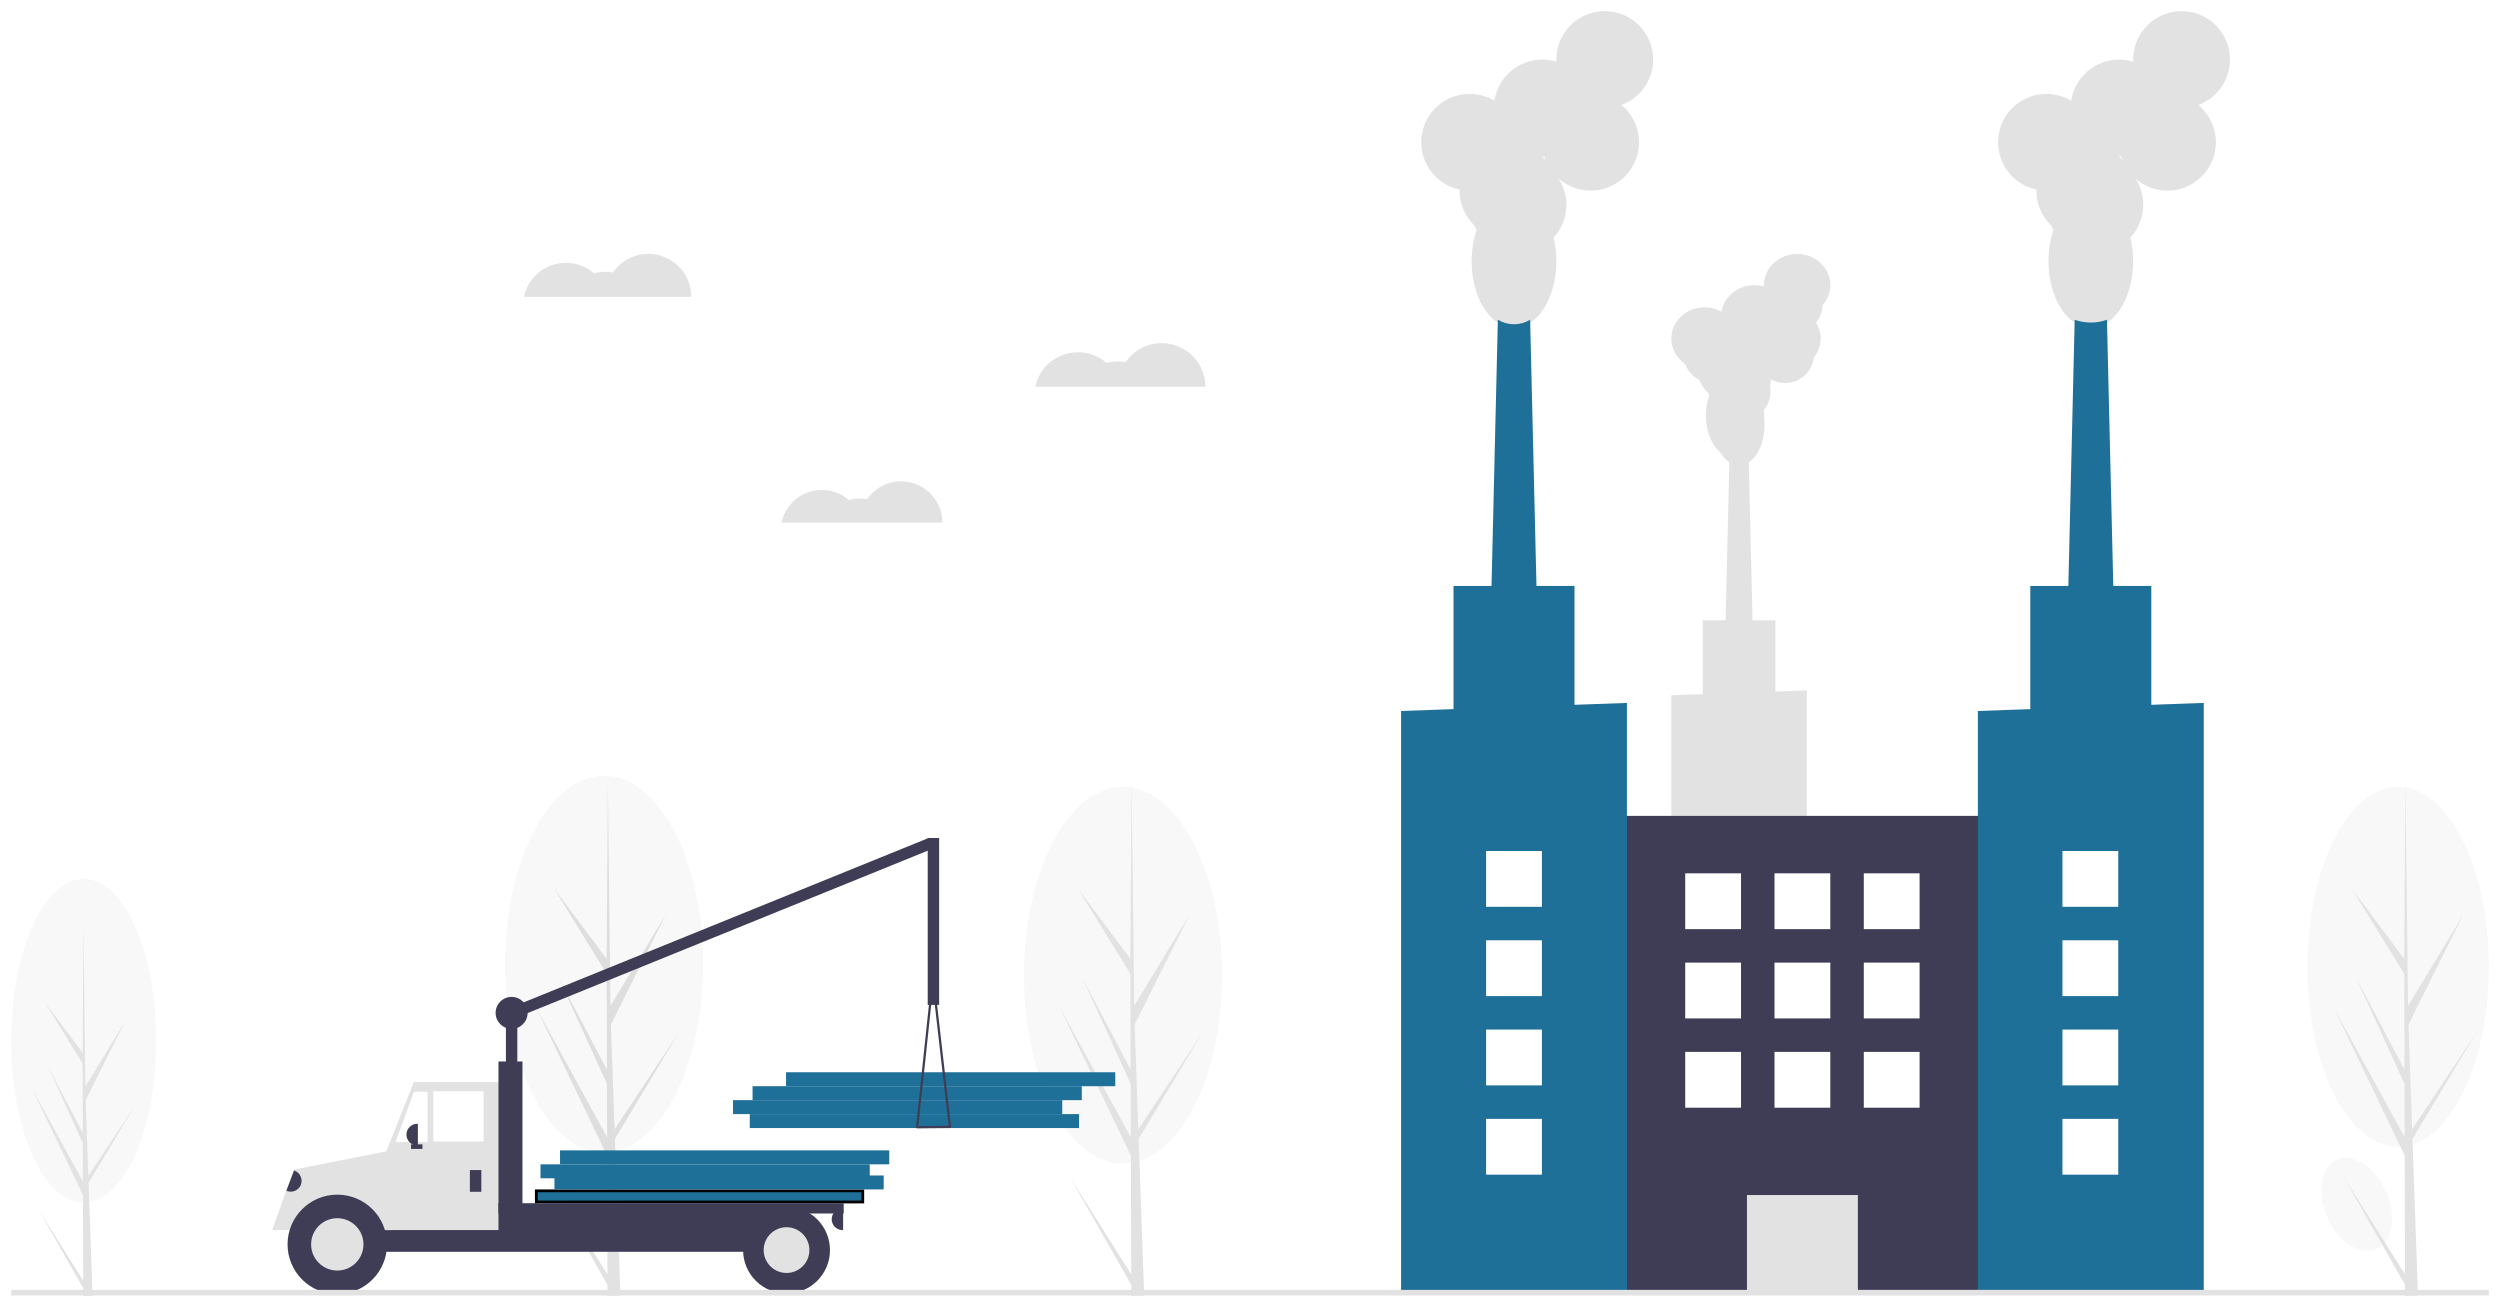 <svg  width="896" height="469" viewBox="0 0 896 469" fill="none" xmlns="http://www.w3.org/2000/svg">
<g id="factory 1" filter="url(#filter0_d)">
<g clip-path="url(#clip0)">
<g id="trees">
<path id="tree" d="M217.701 452.706L195.827 417.992L217.711 456.488L217.723 460.443C219.284 460.425 220.828 460.365 222.358 460.264L220.573 409.452L220.597 409.059L220.557 408.984L220.387 404.182L243.258 366.136L220.363 400.587L220.295 401.604L218.947 363.213L238.609 323.849L218.793 356.467L217.871 276.894L217.867 276.63L217.864 276.89L217.415 339.628L198.627 314.526L217.432 345.032L217.519 379.394L200.086 346.207L217.529 384.445L217.577 403.552L192.254 357.344L217.597 410.218L217.701 452.706Z" fill="#E2E2E2"/>
<ellipse id="Ellipse 1" cx="30" cy="369" rx="26" ry="58" fill="#C4C4C4" fill-opacity="0.12"/>
<ellipse id="Ellipse 5" cx="844.628" cy="427.666" rx="11.5" ry="17.5" transform="rotate(-24.023 844.628 427.666)" fill="#C4C4C4" fill-opacity="0.12"/>
<ellipse id="Ellipse 2" cx="216.5" cy="341.5" rx="35.5" ry="67.5" fill="#C4C4C4" fill-opacity="0.12"/>
<ellipse id="Ellipse 4" cx="859.5" cy="342.5" rx="32.5" ry="64.5" fill="#C4C4C4" fill-opacity="0.12"/>
<ellipse id="Ellipse 3" cx="402.5" cy="345.5" rx="35.5" ry="67.5" fill="#C4C4C4" fill-opacity="0.12"/>
<path id="Vector" d="M405.413 452.706L383.538 417.992L405.423 456.488L405.435 460.443C406.995 460.425 408.54 460.365 410.069 460.264L408.285 409.452L408.308 409.059L408.268 408.984L408.098 404.182L430.97 366.136L408.075 400.587L408.006 401.604L406.659 363.213L426.321 323.849L406.505 356.467L405.583 276.894L405.579 276.63L405.576 276.89L405.127 339.628L386.338 314.526L405.143 345.032L405.231 379.394L387.798 346.207L405.24 384.446L405.289 403.553L379.966 357.344L405.308 410.218L405.413 452.706Z" fill="#E2E2E2"/>
<path id="Vector_2" d="M29.811 454.939L14.016 429.872L29.819 457.669L29.827 460.526C30.954 460.512 32.069 460.469 33.174 460.396L31.885 423.705L31.902 423.421L31.873 423.367L31.75 419.9L48.266 392.427L31.733 417.304L31.684 418.038L30.711 390.316L44.909 361.892L30.6 385.445L29.934 327.986L29.931 327.795L29.929 327.983L29.605 373.286L16.038 355.159L29.617 377.188L29.68 402L17.092 378.036L29.687 405.648L29.722 419.445L11.436 386.078L29.736 424.258L29.811 454.939Z" fill="#E2E2E2"/>
<path id="Vector_3" d="M861.945 452.706L840.071 417.992L861.955 456.488L861.967 460.443C863.527 460.425 865.072 460.365 866.601 460.264L864.817 409.452L864.841 409.059L864.8 408.984L864.631 404.182L887.502 366.136L864.607 400.587L864.538 401.604L863.191 363.213L882.853 323.849L863.037 356.467L862.115 276.894L862.111 276.63L862.108 276.89L861.659 339.628L842.871 314.526L861.676 345.032L861.763 379.394L844.33 346.207L861.772 384.445L861.821 403.552L836.498 357.344L861.841 410.218L861.945 452.706Z" fill="#E2E2E2"/>
</g>
<g id="car">
<path id="Vector_4" d="M181.313 387.289H185.41V358.2H181.313V387.289Z" fill="#3F3D56"/>
<path id="Vector_5" d="M181.304 357.831L182.845 361.627L334.454 300.092L332.913 296.295L181.304 357.831Z" fill="#3F3D56"/>
<path id="Vector_6" d="M105.519 430.717H141.163V416.787H105.519V430.717Z" fill="#3F3D56"/>
<path id="Vector_7" d="M108.797 444.646H284.557V429.078H108.797V444.646Z" fill="#3F3D56"/>
<path id="Vector_8" d="M137.68 436.862H179.879V383.806H148.332L137.68 410.565V436.862Z" fill="#E2E2E2"/>
<path id="Vector_9" d="M155.297 405.11H173.324V387.084H155.297V405.11Z" fill="white"/>
<path id="Vector_10" d="M141.777 405.315H153.249V387.289H148.332L141.777 405.315Z" fill="white"/>
<path id="Vector_11" d="M168.408 423.137H172.505V415.353H168.408V423.137Z" fill="#3F3D56"/>
<path id="Vector_12" d="M149.766 406.544H149.561C148.529 406.544 147.539 406.134 146.809 405.404C146.079 404.674 145.669 403.685 145.669 402.652C145.669 401.62 146.079 400.63 146.809 399.9C147.539 399.17 148.529 398.76 149.561 398.76H149.766V406.544V406.544Z" fill="#3F3D56"/>
<path id="Vector_13" d="M302.174 436.862H301.969C300.937 436.862 299.947 436.452 299.217 435.722C298.487 434.992 298.077 434.002 298.077 432.97V432.97C298.077 431.938 298.487 430.948 299.217 430.218C299.947 429.488 300.937 429.078 301.969 429.078H302.174V436.862V436.862Z" fill="#3F3D56"/>
<path id="Vector_14" d="M121.292 429.019C118.246 429.058 115.247 429.783 112.519 431.141C109.791 432.499 107.405 434.455 105.537 436.862H97.53L105.314 415.178L141.572 408.027L140.548 436.862H137.048C135.18 434.454 132.794 432.499 130.066 431.141C127.338 429.783 124.339 429.058 121.292 429.019V429.019Z" fill="#E2E2E2"/>
<path id="Vector_15" d="M183.361 364.755C186.529 364.755 189.097 362.187 189.097 359.02C189.097 355.852 186.529 353.284 183.361 353.284C180.194 353.284 177.626 355.852 177.626 359.02C177.626 362.187 180.194 364.755 183.361 364.755Z" fill="#3F3D56"/>
<path id="Vector_16" d="M105.39 415.494L105.581 415.567C106.547 415.932 107.328 416.666 107.752 417.607C108.177 418.548 108.21 419.619 107.845 420.584C107.48 421.55 106.746 422.331 105.805 422.755C104.864 423.18 103.793 423.213 102.827 422.848L102.636 422.775L105.39 415.494V415.494Z" fill="#3F3D56"/>
<path id="Vector_17" d="M178.65 438.501H187.254V376.432H178.65V438.501Z" fill="#3F3D56"/>
<path id="Vector_18" d="M147.308 407.773H151.405V406.135H147.308V407.773Z" fill="#3F3D56"/>
</g>
<g id="wheels">
<path id="Vector_19" d="M120.883 459.805C130.725 459.805 138.704 451.826 138.704 441.983C138.704 432.14 130.725 424.161 120.883 424.161C111.04 424.161 103.061 432.14 103.061 441.983C103.061 451.826 111.04 459.805 120.883 459.805Z" fill="#3F3D56"/>
<path id="Vector_20" d="M120.883 451.363C126.063 451.363 130.263 447.164 130.263 441.983C130.263 436.803 126.063 432.603 120.883 432.603C115.702 432.603 111.503 436.803 111.503 441.983C111.503 447.164 115.702 451.363 120.883 451.363Z" fill="#E2E2E2"/>
<path id="Vector_21" d="M281.894 459.6C290.492 459.6 297.462 452.63 297.462 444.032C297.462 435.433 290.492 428.463 281.894 428.463C273.295 428.463 266.325 435.433 266.325 444.032C266.325 452.63 273.295 459.6 281.894 459.6Z" fill="#3F3D56"/>
<path id="Vector_22" d="M281.894 452.226C286.419 452.226 290.088 448.557 290.088 444.032C290.088 439.506 286.419 435.838 281.894 435.838C277.368 435.838 273.7 439.506 273.7 444.032C273.7 448.557 277.368 452.226 281.894 452.226Z" fill="#E2E2E2"/>
</g>
<g id="moving_part_car">
<path id="Vector_23" d="M268.714 400.295H386.714V395.295H268.714V400.295Z" fill="#1F7099"/>
<path id="Vector_24" d="M262.714 395.295H380.714V390.295H262.714V395.295Z" fill="#1F7099"/>
<path id="Vector_25" d="M269.714 390.295H387.714V385.295H269.714V390.295Z" fill="#1F7099"/>
<path id="Vector_26" d="M281.714 385.295H399.714V380.295H281.714V385.295Z" fill="#1F7099"/>
<path id="Vector_27" d="M328.394 400.265C328.355 400.222 328.326 400.172 328.308 400.117C328.29 400.062 328.284 400.004 328.29 399.946L333.94 346.514C333.951 346.414 333.998 346.321 334.073 346.253C334.148 346.186 334.245 346.148 334.346 346.147H334.348C334.448 346.147 334.546 346.185 334.621 346.251C334.696 346.318 334.743 346.411 334.755 346.511L340.866 399.832C340.873 399.889 340.867 399.947 340.85 400.001C340.833 400.056 340.804 400.107 340.766 400.15C340.728 400.193 340.681 400.227 340.629 400.251C340.577 400.275 340.52 400.288 340.463 400.288L328.701 400.399H328.698C328.64 400.399 328.584 400.387 328.532 400.364C328.479 400.341 328.433 400.307 328.394 400.265V400.265ZM334.364 350.298L329.153 399.575L340 399.473L334.364 350.298Z" fill="#3F3D56"/>
<path id="Vector_28" d="M332.491 356.152H336.588V296.336H332.491V356.152Z" fill="#3F3D56"/>
</g>
<g id="pipes_in_car">
<path id="Vector_29" d="M309.214 426.795H192.214V422.795H309.214V426.795Z" fill="#1F7099" stroke="black"/>
<path id="Vector_30" d="M198.714 422.295H316.714V417.295H198.714V422.295Z" fill="#1F7099"/>
<path id="Vector_31" d="M193.714 418.295H311.714V413.295H193.714V418.295Z" fill="#1F7099"/>
<path id="Vector_32" d="M200.714 413.295H318.714V408.295H200.714V413.295Z" fill="#1F7099"/>
<path id="Vector_33" d="M178.65 430.921H302.378V427.234H178.65V430.921Z" fill="#3F3D56"/>
</g>
<path id="cloud3" d="M386.337 122.242C390.098 122.238 393.733 123.592 396.574 126.056C398.818 125.443 401.171 125.34 403.461 125.754C405.356 123.003 408.082 120.93 411.239 119.839C414.396 118.747 417.82 118.694 421.009 119.687C424.199 120.68 426.988 122.666 428.968 125.357C430.948 128.047 432.016 131.3 432.016 134.641H371.019C371.767 131.133 373.696 127.987 376.484 125.731C379.272 123.474 382.75 122.243 386.337 122.242V122.242Z" fill="#E2E2E2"/>
<path id="cloud2" d="M294.572 171.59C298.127 171.586 301.564 172.867 304.249 175.196C306.371 174.617 308.596 174.519 310.76 174.91C312.552 172.31 315.129 170.35 318.114 169.318C321.099 168.286 324.335 168.236 327.351 169.174C330.366 170.113 333.003 171.991 334.875 174.535C336.747 177.078 337.756 180.154 337.756 183.312H280.09C280.797 179.995 282.62 177.022 285.256 174.888C287.892 172.755 291.18 171.591 294.572 171.59V171.59Z" fill="#E2E2E2"/>
<path id="cloud1" d="M202.824 90.198C206.523 90.194 210.099 91.526 212.893 93.95C215.101 93.347 217.416 93.245 219.668 93.652C221.533 90.947 224.213 88.908 227.319 87.834C230.425 86.761 233.792 86.708 236.93 87.685C240.067 88.661 242.81 90.615 244.758 93.262C246.706 95.908 247.756 99.108 247.756 102.394H187.756C188.492 98.943 190.39 95.85 193.132 93.63C195.875 91.41 199.296 90.199 202.824 90.198V90.198Z" fill="#E2E2E2"/>
<g id="smog_center">
<path id="smog" d="M608.424 128.294C608.422 128.376 608.417 128.456 608.417 128.538C608.415 130.036 608.734 131.519 609.353 132.899C609.973 134.278 610.881 135.526 612.024 136.569C612.202 136.927 612.401 137.276 612.618 137.615C611.792 139.955 611.377 142.407 611.391 144.873C611.391 153.379 616.051 160.275 621.799 160.275C627.548 160.275 632.207 153.379 632.207 144.873C632.212 143.031 631.984 141.194 631.529 139.402C633.314 137.583 634.408 135.259 634.639 132.792C634.871 130.325 634.227 127.856 632.809 125.77C633.995 126.746 635.375 127.49 636.869 127.96C638.363 128.429 639.941 128.615 641.512 128.506C643.083 128.396 644.615 127.994 646.019 127.323C647.424 126.651 648.672 125.724 649.693 124.594C650.714 123.464 651.486 122.155 651.965 120.742C652.444 119.329 652.62 117.841 652.483 116.363C652.346 114.886 651.899 113.449 651.168 112.135C650.436 110.822 649.435 109.658 648.222 108.712C650.262 108.003 652.056 106.782 653.41 105.18C654.765 103.578 655.627 101.658 655.903 99.628C656.18 97.597 655.86 95.534 654.979 93.662C654.098 91.791 652.689 90.182 650.906 89.012C649.122 87.841 647.032 87.153 644.863 87.023C642.693 86.892 640.527 87.324 638.6 88.271C636.672 89.218 635.057 90.645 633.93 92.395C632.804 94.146 632.208 96.154 632.207 98.201C632.207 98.365 632.213 98.528 632.221 98.69C630.587 98.22 628.866 98.087 627.173 98.299C625.48 98.511 623.855 99.064 622.41 99.92C620.964 100.776 619.73 101.914 618.793 103.259C617.856 104.603 617.237 106.121 616.978 107.711C615.494 106.88 613.837 106.363 612.12 106.195C610.403 106.028 608.668 106.215 607.035 106.742C605.402 107.27 603.911 108.126 602.665 109.25C601.418 110.375 600.447 111.742 599.818 113.255C599.189 114.769 598.917 116.393 599.022 118.016C599.126 119.638 599.605 121.22 600.423 122.651C601.242 124.082 602.382 125.328 603.763 126.302C605.145 127.277 606.735 127.957 608.424 128.294V128.294ZM628.738 120.604C628.91 120.604 629.08 120.598 629.25 120.592C629.357 120.923 629.479 121.247 629.617 121.564C629.334 121.228 629.03 120.907 628.707 120.603L628.738 120.604Z" fill="#E2E2E2"/>
</g>
<g id="smog_l">
<path id="smog_2" d="M523.111 63.955C523.108 64.081 523.101 64.206 523.101 64.332C523.099 66.652 523.563 68.949 524.467 71.086C525.37 73.222 526.695 75.156 528.361 76.77C528.621 77.325 528.911 77.866 529.228 78.39C528.023 82.014 527.418 85.812 527.438 89.632C527.438 102.805 534.234 113.485 542.618 113.485C551.001 113.485 557.797 102.805 557.797 89.632C557.803 86.778 557.471 83.933 556.808 81.158C559.411 78.341 561.006 74.741 561.344 70.92C561.682 67.1 560.743 63.275 558.675 60.045C560.404 61.557 562.417 62.71 564.596 63.437C566.775 64.164 569.076 64.451 571.367 64.282C573.658 64.112 575.892 63.49 577.94 62.45C579.989 61.41 581.81 59.973 583.298 58.224C584.787 56.474 585.913 54.447 586.612 52.258C587.31 50.07 587.567 47.765 587.368 45.477C587.168 43.188 586.516 40.962 585.449 38.928C584.382 36.894 582.922 35.092 581.153 33.626C584.128 32.529 586.745 30.637 588.72 28.156C590.695 25.676 591.952 22.702 592.355 19.557C592.759 16.412 592.293 13.217 591.008 10.318C589.723 7.42 587.668 4.929 585.067 3.116C582.466 1.303 579.418 0.238 576.253 0.035C573.089 -0.167 569.93 0.502 567.119 1.969C564.309 3.436 561.954 5.645 560.31 8.356C558.667 11.068 557.797 14.177 557.797 17.348C557.797 17.602 557.806 17.854 557.816 18.105C555.434 17.378 552.924 17.171 550.455 17.5C547.986 17.828 545.617 18.684 543.508 20.01C541.399 21.335 539.6 23.098 538.233 25.18C536.867 27.262 535.964 29.614 535.586 32.076C533.423 30.789 531.005 29.988 528.501 29.729C525.997 29.47 523.467 29.759 521.085 30.576C518.704 31.393 516.529 32.718 514.712 34.46C512.894 36.202 511.478 38.319 510.56 40.663C509.643 43.007 509.247 45.523 509.399 48.036C509.551 50.549 510.249 52.998 511.443 55.214C512.637 57.431 514.299 59.36 516.314 60.87C518.329 62.379 520.648 63.432 523.111 63.955V63.955ZM552.737 52.044C552.987 52.044 553.236 52.036 553.484 52.025C553.639 52.538 553.818 53.04 554.02 53.531C553.606 53.01 553.163 52.513 552.692 52.043L552.737 52.044Z" fill="#E2E2E2"/>
</g>
<g id="smog_r">
<path id="Vector_34" d="M729.841 63.955C729.838 64.081 729.832 64.206 729.832 64.332C729.829 66.652 730.294 68.949 731.197 71.086C732.101 73.222 733.425 75.156 735.092 76.77C735.352 77.325 735.641 77.866 735.959 78.39C734.753 82.014 734.149 85.812 734.169 89.632C734.169 102.805 740.965 113.485 749.348 113.485C757.732 113.485 764.528 102.805 764.528 89.632C764.534 86.778 764.202 83.933 763.539 81.158C766.142 78.341 767.737 74.741 768.075 70.92C768.412 67.1 767.474 63.275 765.405 60.045C767.135 61.557 769.148 62.71 771.327 63.437C773.506 64.164 775.807 64.451 778.098 64.282C780.389 64.113 782.623 63.49 784.671 62.45C786.719 61.41 788.541 59.974 790.029 58.224C791.518 56.475 792.644 54.447 793.343 52.259C794.041 50.07 794.298 47.765 794.098 45.477C793.899 43.188 793.247 40.962 792.18 38.928C791.113 36.894 789.653 35.092 787.884 33.626C790.859 32.529 793.475 30.637 795.45 28.156C797.425 25.676 798.683 22.702 799.086 19.557C799.489 16.412 799.023 13.217 797.738 10.318C796.454 7.42 794.399 4.929 791.798 3.116C789.197 1.303 786.148 0.238 782.984 0.035C779.82 -0.167 776.661 0.502 773.85 1.969C771.039 3.436 768.684 5.645 767.041 8.356C765.397 11.068 764.528 14.177 764.528 17.348C764.528 17.602 764.536 17.854 764.547 18.105C762.165 17.378 759.654 17.171 757.185 17.5C754.717 17.828 752.347 18.684 750.239 20.01C748.13 21.335 746.331 23.098 744.964 25.18C743.597 27.262 742.694 29.614 742.317 32.076C740.153 30.789 737.736 29.988 735.232 29.729C732.728 29.47 730.197 29.759 727.816 30.576C725.435 31.393 723.26 32.718 721.443 34.46C719.625 36.202 718.208 38.319 717.291 40.663C716.374 43.007 715.977 45.523 716.13 48.036C716.282 50.549 716.98 52.998 718.174 55.214C719.368 57.431 721.03 59.36 723.045 60.87C725.06 62.379 727.379 63.432 729.841 63.955V63.955ZM759.468 52.044C759.718 52.044 759.967 52.036 760.214 52.025C760.37 52.538 760.549 53.04 760.75 53.531C760.337 53.01 759.894 52.513 759.423 52.043L759.468 52.044Z" fill="#E2E2E2"/>
</g>
<g id="factory">
<path id="Vector_35" d="M598.999 245.186V370.091H647.573V243.451L636.297 243.853V218.296H628.118L626.771 161.692C630.071 159.542 632.394 154.434 632.394 148.47C632.397 146.758 632.198 145.052 631.8 143.386C633.362 141.696 634.319 139.536 634.522 137.244C634.725 134.951 634.161 132.656 632.92 130.719C633.958 131.625 635.166 132.317 636.473 132.754C637.78 133.19 639.161 133.362 640.536 133.261C641.91 133.159 643.251 132.786 644.48 132.162C645.709 131.538 646.802 130.676 647.695 129.626C648.588 128.576 649.264 127.36 649.683 126.047C650.102 124.734 650.256 123.351 650.136 121.977C650.017 120.604 649.625 119.269 648.985 118.048C648.345 116.828 647.469 115.746 646.407 114.867C648.192 114.208 649.762 113.073 650.947 111.585C652.132 110.097 652.887 108.312 653.129 106.426C653.371 104.539 653.091 102.622 652.32 100.882C651.549 99.143 650.316 97.649 648.756 96.561C647.195 95.473 645.366 94.834 643.468 94.713C641.569 94.591 639.674 94.993 637.987 95.873C636.301 96.753 634.888 98.078 633.902 99.705C632.915 101.332 632.394 103.198 632.394 105.1C632.394 105.253 632.399 105.404 632.405 105.554C630.976 105.118 629.469 104.994 627.988 105.191C626.507 105.388 625.085 105.902 623.82 106.697C622.555 107.492 621.475 108.55 620.655 109.8C619.835 111.049 619.294 112.46 619.067 113.937C617.769 113.165 616.318 112.684 614.816 112.529C613.314 112.373 611.795 112.547 610.367 113.037C608.938 113.527 607.633 114.322 606.543 115.367C605.452 116.413 604.602 117.683 604.052 119.089C603.501 120.496 603.264 122.005 603.355 123.513C603.446 125.02 603.865 126.49 604.581 127.82C605.298 129.15 606.295 130.307 607.504 131.213C608.713 132.119 610.104 132.75 611.582 133.064C611.58 133.14 611.576 133.215 611.576 133.291C612.543 136.208 613.773 139.031 615.252 141.725C614.529 143.9 614.166 146.178 614.178 148.47C614.178 154.434 616.501 159.542 619.801 161.692L618.453 218.296H610.275V244.783L598.999 245.186ZM629.331 125.917L629.358 125.918C629.508 125.918 629.657 125.913 629.805 125.906C629.899 126.214 630.006 126.515 630.127 126.81C629.879 126.497 629.613 126.199 629.331 125.917V125.917Z" fill="#E2E2E2"/>
<path id="Vector_36" d="M572.254 459H719.712V288.411H572.254V459Z" fill="#3F3D56"/>
<path id="Vector_37" d="M626.105 459H665.861V424.304H626.105V459Z" fill="#E2E2E2"/>
<path id="Vector_38" d="M533.941 232.03H551.291L550.672 206.01V206L548.401 110.59C546.659 111.654 544.657 112.218 542.616 112.218C540.575 112.218 538.573 111.654 536.831 110.59L534.561 206V206.01L533.941 232.03Z" fill="#1F7099"/>
<path id="Vector_39" d="M502.141 250.82V459H583.092V247.93L564.301 248.6V206.01H520.931V250.15L502.141 250.82Z" fill="#1F7099"/>
<path id="Vector_40" d="M740.674 232.03H758.022L755.131 110.594C751.393 111.937 747.304 111.937 743.566 110.594L740.674 232.03Z" fill="#1F7099"/>
<path id="Vector_41" d="M708.871 250.82V459H789.831V247.93L783.181 248.17L771.031 248.6V206.01H727.661V250.15L708.871 250.82Z" fill="#1F7099"/>
</g>
<g id="windows">
<path id="Vector_42" d="M667.983 329H687.983V309H667.983V329Z" fill="white"/>
<path id="Vector_43" d="M635.983 329H655.983V309H635.983V329Z" fill="white"/>
<path id="Vector_44" d="M603.983 329H623.983V309H603.983V329Z" fill="white"/>
<path id="Vector_45" d="M667.983 361H687.983V341H667.983V361Z" fill="white"/>
<path id="Vector_46" d="M635.983 361H655.983V341H635.983V361Z" fill="white"/>
<path id="Vector_47" d="M603.983 361H623.983V341H603.983V361Z" fill="white"/>
<path id="Vector_48" d="M667.983 393H687.983V373H667.983V393Z" fill="white"/>
<path id="Vector_49" d="M635.983 393H655.983V373H635.983V393Z" fill="white"/>
<path id="Vector_50" d="M603.983 393H623.983V373H603.983V393Z" fill="white"/>
<path id="Vector_51" d="M532.618 321H552.618V301H532.618V321Z" fill="white"/>
<path id="Vector_52" d="M532.618 353H552.618V333H532.618V353Z" fill="white"/>
<path id="Vector_53" d="M532.618 385H552.618V365H532.618V385Z" fill="white"/>
<path id="Vector_54" d="M532.618 417H552.618V397H532.618V417Z" fill="white"/>
<path id="Vector_55" d="M739.181 321H759.181V301H739.181V321Z" fill="white"/>
<path id="Vector_56" d="M739.181 353H759.181V333H739.181V353Z" fill="white"/>
<path id="Vector_57" d="M739.181 385H759.181V365H739.181V385Z" fill="white"/>
<path id="Vector_58" d="M739.181 417H759.181V397H739.181V417Z" fill="white"/>
</g>
<path id="road" d="M892 458.295H4V460.295H892V458.295Z" fill="#E2E2E2"/>
</g>
</g>
<defs>
<filter id="filter0_d" x="0" y="0" width="896" height="468.526" filterUnits="userSpaceOnUse" color-interpolation-filters="sRGB">
<feFlood flood-opacity="0" result="BackgroundImageFix"/>
<feColorMatrix in="SourceAlpha" type="matrix" values="0 0 0 0 0 0 0 0 0 0 0 0 0 0 0 0 0 0 127 0"/>
<feOffset dy="4"/>
<feGaussianBlur stdDeviation="2"/>
<feColorMatrix type="matrix" values="0 0 0 0 0 0 0 0 0 0 0 0 0 0 0 0 0 0 0.25 0"/>
<feBlend mode="normal" in2="BackgroundImageFix" result="effect1_dropShadow"/>
<feBlend mode="normal" in="SourceGraphic" in2="effect1_dropShadow" result="shape"/>
</filter>
<clipPath id="clip0">
<rect x="4" width="888" height="460.526" fill="white"/>
</clipPath>
</defs>
</svg>
